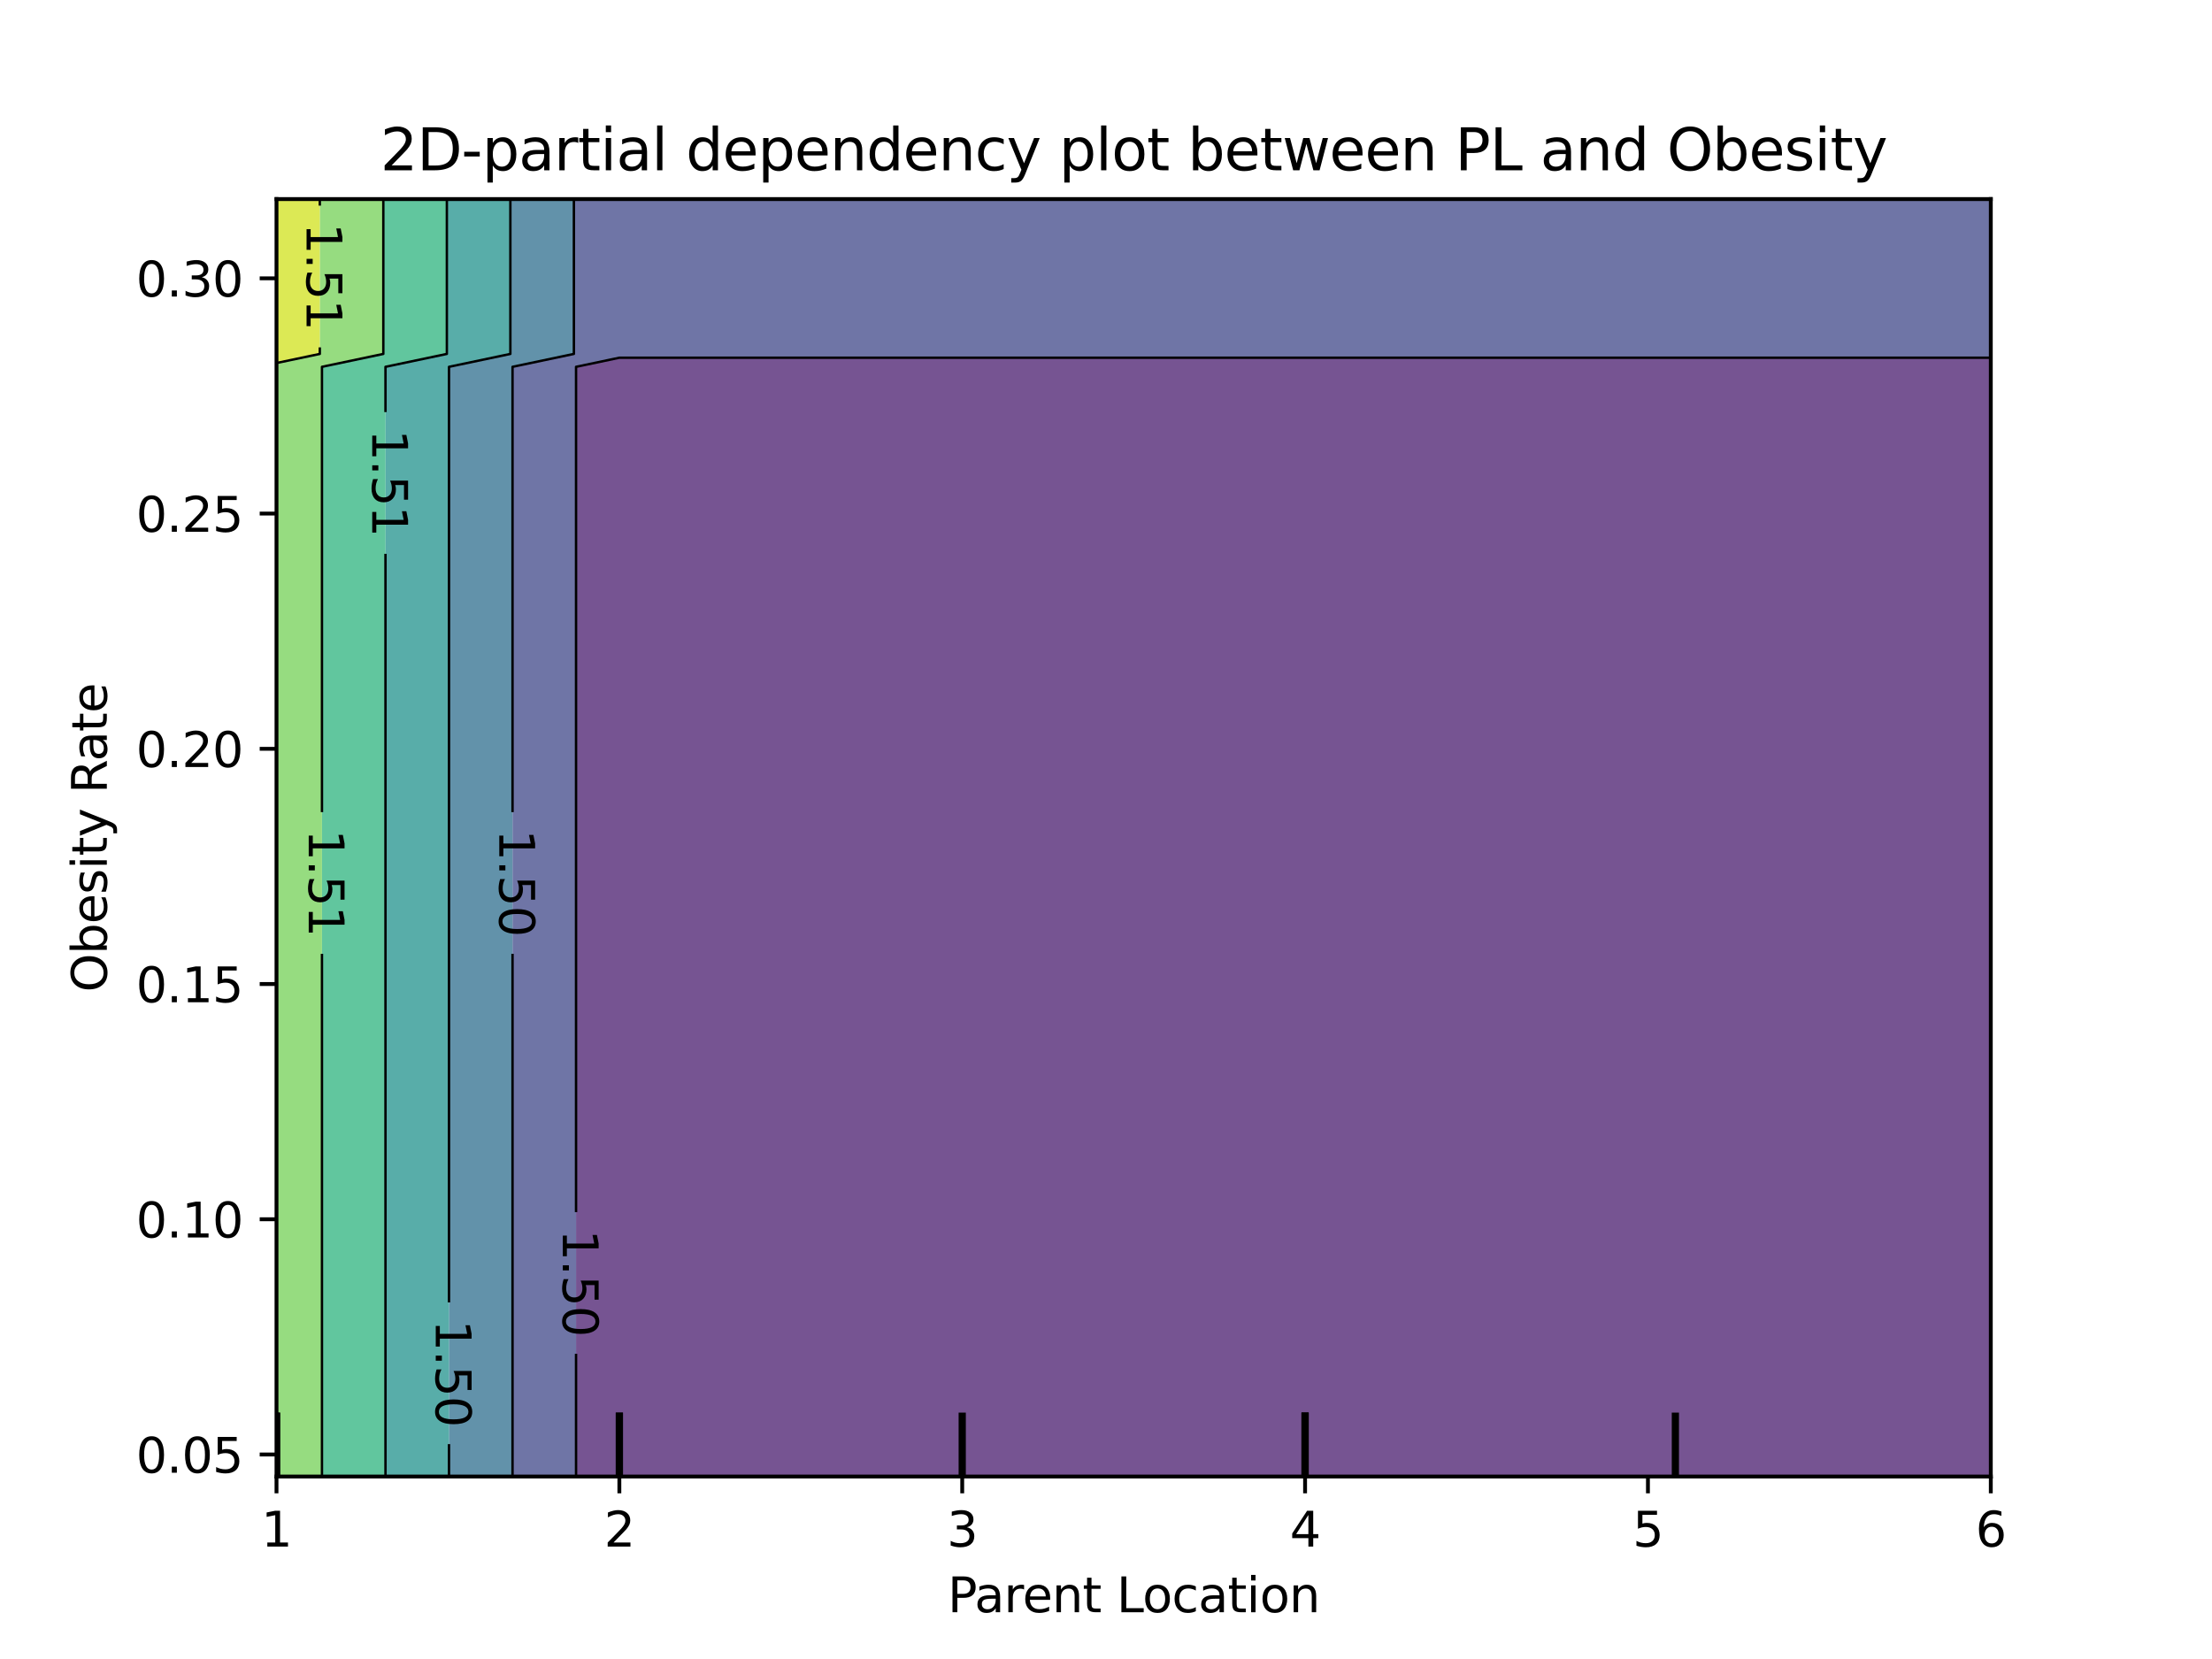 <?xml version="1.0" encoding="utf-8" standalone="no"?>
<!DOCTYPE svg PUBLIC "-//W3C//DTD SVG 1.1//EN"
  "http://www.w3.org/Graphics/SVG/1.1/DTD/svg11.dtd">
<svg xmlns:xlink="http://www.w3.org/1999/xlink" width="460.8pt" height="345.6pt" viewBox="0 0 460.8 345.6" xmlns="http://www.w3.org/2000/svg" version="1.1">
 <defs>
  <style type="text/css">*{stroke-linejoin: round; stroke-linecap: butt}</style>
 </defs>
 <g id="figure_1">
  <g id="patch_1">
   <path d="M 0 345.6 
L 460.8 345.6 
L 460.8 0 
L 0 0 
L 0 345.6 
z
" style="fill: none"/>
  </g>
  <g id="axes_1"/>
  <g id="axes_2">
   <g id="patch_2">
    <path d="M 57.6 307.584 
L 414.72 307.584 
L 414.72 41.472 
L 57.6 41.472 
L 57.6 307.584 
z
" style="fill: none"/>
   </g>
   <g id="PathCollection_1">
    <path d="M 129.024 307.584 
L 200.448 307.584 
L 271.872 307.584 
L 343.296 307.584 
L 414.72 307.584 
L 414.72 304.896 
L 414.72 302.208 
L 414.72 299.52 
L 414.72 296.832 
L 414.72 294.144 
L 414.72 291.456 
L 414.72 288.768 
L 414.72 286.08 
L 414.72 283.392 
L 414.72 280.704 
L 414.72 278.016 
L 414.72 275.328 
L 414.72 272.64 
L 414.72 269.952 
L 414.72 267.264 
L 414.72 264.576 
L 414.72 261.888 
L 414.72 259.2 
L 414.72 256.512 
L 414.72 253.824 
L 414.72 251.136 
L 414.72 248.448 
L 414.72 245.76 
L 414.72 243.072 
L 414.72 240.384 
L 414.72 237.696 
L 414.72 235.008 
L 414.72 232.32 
L 414.72 229.632 
L 414.72 226.944 
L 414.72 224.256 
L 414.72 221.568 
L 414.72 218.88 
L 414.72 216.192 
L 414.72 213.504 
L 414.72 210.816 
L 414.72 208.128 
L 414.72 205.44 
L 414.72 202.752 
L 414.72 200.064 
L 414.72 197.376 
L 414.72 194.688 
L 414.72 192 
L 414.72 189.312 
L 414.72 186.624 
L 414.72 183.936 
L 414.72 181.248 
L 414.72 178.56 
L 414.72 175.872 
L 414.72 173.184 
L 414.72 170.496 
L 414.72 167.808 
L 414.72 165.12 
L 414.72 162.432 
L 414.72 159.744 
L 414.72 157.056 
L 414.72 154.368 
L 414.72 151.68 
L 414.72 148.992 
L 414.72 146.304 
L 414.72 143.616 
L 414.72 140.928 
L 414.72 138.24 
L 414.72 135.552 
L 414.72 132.864 
L 414.72 130.176 
L 414.72 127.488 
L 414.72 124.8 
L 414.72 122.112 
L 414.72 119.424 
L 414.72 116.736 
L 414.72 114.048 
L 414.72 111.36 
L 414.72 108.672 
L 414.72 105.984 
L 414.72 103.296 
L 414.72 100.608 
L 414.72 97.92 
L 414.72 95.232 
L 414.72 92.544 
L 414.72 89.856 
L 414.72 87.168 
L 414.72 84.48 
L 414.72 81.792 
L 414.72 79.104 
L 414.72 76.416 
L 414.72 74.519 
L 343.296 74.519 
L 271.872 74.519 
L 200.448 74.519 
L 129.024 74.519 
L 120.002 76.416 
L 120.002 79.104 
L 120.002 81.792 
L 120.002 84.48 
L 120.002 87.168 
L 120.002 89.856 
L 120.002 92.544 
L 120.002 95.232 
L 120.002 97.92 
L 120.002 100.608 
L 120.002 103.296 
L 120.002 105.984 
L 120.002 108.672 
L 120.002 111.36 
L 120.002 114.048 
L 120.002 116.736 
L 120.002 119.424 
L 120.002 122.112 
L 120.002 124.8 
L 120.002 127.488 
L 120.002 130.176 
L 120.002 132.864 
L 120.002 135.552 
L 120.002 138.24 
L 120.002 140.928 
L 120.002 143.616 
L 120.002 146.304 
L 120.002 148.992 
L 120.002 151.68 
L 120.002 154.368 
L 120.002 157.056 
L 120.002 159.744 
L 120.002 162.432 
L 120.002 165.12 
L 120.002 167.808 
L 120.002 170.496 
L 120.002 173.184 
L 120.002 175.872 
L 120.002 178.56 
L 120.002 181.248 
L 120.002 183.936 
L 120.002 186.624 
L 120.002 189.312 
L 120.002 192 
L 120.002 194.688 
L 120.002 197.376 
L 120.002 200.064 
L 120.002 202.752 
L 120.002 205.44 
L 120.002 208.128 
L 120.002 210.816 
L 120.002 213.504 
L 120.002 216.192 
L 120.002 218.88 
L 120.002 221.568 
L 120.002 224.256 
L 120.002 226.944 
L 120.002 229.632 
L 120.002 232.32 
L 120.002 235.008 
L 120.002 237.696 
L 120.002 240.384 
L 120.002 243.072 
L 120.002 245.76 
L 120.002 248.448 
L 120.002 251.136 
L 120.002 253.824 
L 120.002 256.512 
L 120.002 259.2 
L 120.002 261.888 
L 120.002 264.576 
L 120.002 267.264 
L 120.002 269.952 
L 120.002 272.64 
L 120.002 275.328 
L 120.002 278.016 
L 120.002 280.704 
L 120.002 283.392 
L 120.002 286.08 
L 120.002 288.768 
L 120.002 291.456 
L 120.002 294.144 
L 120.002 296.832 
L 120.002 299.52 
L 120.002 302.208 
L 120.002 304.896 
L 120.002 307.584 
z
" clip-path="url(#p72aaaeb0e1)" style="fill: #481b6d; fill-opacity: 0.75"/>
   </g>
   <g id="PathCollection_2">
    <path d="M 120.002 304.896 
L 120.002 302.208 
L 120.002 299.52 
L 120.002 296.832 
L 120.002 294.144 
L 120.002 291.456 
L 120.002 288.768 
L 120.002 286.08 
L 120.002 283.392 
L 120.002 280.704 
L 120.002 278.016 
L 120.002 275.328 
L 120.002 272.64 
L 120.002 269.952 
L 120.002 267.264 
L 120.002 264.576 
L 120.002 261.888 
L 120.002 259.2 
L 120.002 256.512 
L 120.002 253.824 
L 120.002 251.136 
L 120.002 248.448 
L 120.002 245.76 
L 120.002 243.072 
L 120.002 240.384 
L 120.002 237.696 
L 120.002 235.008 
L 120.002 232.32 
L 120.002 229.632 
L 120.002 226.944 
L 120.002 224.256 
L 120.002 221.568 
L 120.002 218.88 
L 120.002 216.192 
L 120.002 213.504 
L 120.002 210.816 
L 120.002 208.128 
L 120.002 205.44 
L 120.002 202.752 
L 120.002 200.064 
L 120.002 197.376 
L 120.002 194.688 
L 120.002 192 
L 120.002 189.312 
L 120.002 186.624 
L 120.002 183.936 
L 120.002 181.248 
L 120.002 178.56 
L 120.002 175.872 
L 120.002 173.184 
L 120.002 170.496 
L 120.002 167.808 
L 120.002 165.12 
L 120.002 162.432 
L 120.002 159.744 
L 120.002 157.056 
L 120.002 154.368 
L 120.002 151.68 
L 120.002 148.992 
L 120.002 146.304 
L 120.002 143.616 
L 120.002 140.928 
L 120.002 138.24 
L 120.002 135.552 
L 120.002 132.864 
L 120.002 130.176 
L 120.002 127.488 
L 120.002 124.8 
L 120.002 122.112 
L 120.002 119.424 
L 120.002 116.736 
L 120.002 114.048 
L 120.002 111.36 
L 120.002 108.672 
L 120.002 105.984 
L 120.002 103.296 
L 120.002 100.608 
L 120.002 97.92 
L 120.002 95.232 
L 120.002 92.544 
L 120.002 89.856 
L 120.002 87.168 
L 120.002 84.48 
L 120.002 81.792 
L 120.002 79.104 
L 120.002 76.416 
L 129.024 74.519 
L 200.448 74.519 
L 271.872 74.519 
L 343.296 74.519 
L 414.72 74.519 
L 414.72 73.728 
L 414.72 71.04 
L 414.72 68.352 
L 414.72 65.664 
L 414.72 62.976 
L 414.72 60.288 
L 414.72 57.6 
L 414.72 54.912 
L 414.72 52.224 
L 414.72 49.536 
L 414.72 46.848 
L 414.72 44.16 
L 414.72 41.472 
L 343.296 41.472 
L 271.872 41.472 
L 200.448 41.472 
L 129.024 41.472 
L 119.551 41.472 
L 119.551 44.16 
L 119.551 46.848 
L 119.551 49.536 
L 119.551 52.224 
L 119.551 54.912 
L 119.551 57.6 
L 119.551 60.288 
L 119.551 62.976 
L 119.551 65.664 
L 119.551 68.352 
L 119.551 71.04 
L 119.551 73.728 
L 106.769 76.416 
L 106.769 79.104 
L 106.769 81.792 
L 106.769 84.48 
L 106.769 87.168 
L 106.769 89.856 
L 106.769 92.544 
L 106.769 95.232 
L 106.769 97.92 
L 106.769 100.608 
L 106.769 103.296 
L 106.769 105.984 
L 106.769 108.672 
L 106.769 111.36 
L 106.769 114.048 
L 106.769 116.736 
L 106.769 119.424 
L 106.769 122.112 
L 106.769 124.8 
L 106.769 127.488 
L 106.769 130.176 
L 106.769 132.864 
L 106.769 135.552 
L 106.769 138.24 
L 106.769 140.928 
L 106.769 143.616 
L 106.769 146.304 
L 106.769 148.992 
L 106.769 151.68 
L 106.769 154.368 
L 106.769 157.056 
L 106.769 159.744 
L 106.769 162.432 
L 106.769 165.12 
L 106.769 167.808 
L 106.769 170.496 
L 106.769 173.184 
L 106.769 175.872 
L 106.769 178.56 
L 106.769 181.248 
L 106.769 183.936 
L 106.769 186.624 
L 106.769 189.312 
L 106.769 192 
L 106.769 194.688 
L 106.769 197.376 
L 106.769 200.064 
L 106.769 202.752 
L 106.769 205.44 
L 106.769 208.128 
L 106.769 210.816 
L 106.769 213.504 
L 106.769 216.192 
L 106.769 218.88 
L 106.769 221.568 
L 106.769 224.256 
L 106.769 226.944 
L 106.769 229.632 
L 106.769 232.32 
L 106.769 235.008 
L 106.769 237.696 
L 106.769 240.384 
L 106.769 243.072 
L 106.769 245.76 
L 106.769 248.448 
L 106.769 251.136 
L 106.769 253.824 
L 106.769 256.512 
L 106.769 259.2 
L 106.769 261.888 
L 106.769 264.576 
L 106.769 267.264 
L 106.769 269.952 
L 106.769 272.64 
L 106.769 275.328 
L 106.769 278.016 
L 106.769 280.704 
L 106.769 283.392 
L 106.769 286.08 
L 106.769 288.768 
L 106.769 291.456 
L 106.769 294.144 
L 106.769 296.832 
L 106.769 299.52 
L 106.769 302.208 
L 106.769 304.896 
L 106.769 307.584 
L 120.002 307.584 
z
" clip-path="url(#p72aaaeb0e1)" style="fill: #3f4788; fill-opacity: 0.75"/>
   </g>
   <g id="PathCollection_3">
    <path d="M 106.769 304.896 
L 106.769 302.208 
L 106.769 299.52 
L 106.769 296.832 
L 106.769 294.144 
L 106.769 291.456 
L 106.769 288.768 
L 106.769 286.08 
L 106.769 283.392 
L 106.769 280.704 
L 106.769 278.016 
L 106.769 275.328 
L 106.769 272.64 
L 106.769 269.952 
L 106.769 267.264 
L 106.769 264.576 
L 106.769 261.888 
L 106.769 259.2 
L 106.769 256.512 
L 106.769 253.824 
L 106.769 251.136 
L 106.769 248.448 
L 106.769 245.76 
L 106.769 243.072 
L 106.769 240.384 
L 106.769 237.696 
L 106.769 235.008 
L 106.769 232.32 
L 106.769 229.632 
L 106.769 226.944 
L 106.769 224.256 
L 106.769 221.568 
L 106.769 218.88 
L 106.769 216.192 
L 106.769 213.504 
L 106.769 210.816 
L 106.769 208.128 
L 106.769 205.44 
L 106.769 202.752 
L 106.769 200.064 
L 106.769 197.376 
L 106.769 194.688 
L 106.769 192 
L 106.769 189.312 
L 106.769 186.624 
L 106.769 183.936 
L 106.769 181.248 
L 106.769 178.56 
L 106.769 175.872 
L 106.769 173.184 
L 106.769 170.496 
L 106.769 167.808 
L 106.769 165.12 
L 106.769 162.432 
L 106.769 159.744 
L 106.769 157.056 
L 106.769 154.368 
L 106.769 151.68 
L 106.769 148.992 
L 106.769 146.304 
L 106.769 143.616 
L 106.769 140.928 
L 106.769 138.24 
L 106.769 135.552 
L 106.769 132.864 
L 106.769 130.176 
L 106.769 127.488 
L 106.769 124.8 
L 106.769 122.112 
L 106.769 119.424 
L 106.769 116.736 
L 106.769 114.048 
L 106.769 111.36 
L 106.769 108.672 
L 106.769 105.984 
L 106.769 103.296 
L 106.769 100.608 
L 106.769 97.92 
L 106.769 95.232 
L 106.769 92.544 
L 106.769 89.856 
L 106.769 87.168 
L 106.769 84.48 
L 106.769 81.792 
L 106.769 79.104 
L 106.769 76.416 
L 119.551 73.728 
L 119.551 71.04 
L 119.551 68.352 
L 119.551 65.664 
L 119.551 62.976 
L 119.551 60.288 
L 119.551 57.6 
L 119.551 54.912 
L 119.551 52.224 
L 119.551 49.536 
L 119.551 46.848 
L 119.551 44.16 
L 119.551 41.472 
L 106.319 41.472 
L 106.319 44.16 
L 106.319 46.848 
L 106.319 49.536 
L 106.319 52.224 
L 106.319 54.912 
L 106.319 57.6 
L 106.319 60.288 
L 106.319 62.976 
L 106.319 65.664 
L 106.319 68.352 
L 106.319 71.04 
L 106.319 73.728 
L 93.536 76.416 
L 93.536 79.104 
L 93.536 81.792 
L 93.536 84.48 
L 93.536 87.168 
L 93.536 89.856 
L 93.536 92.544 
L 93.536 95.232 
L 93.536 97.92 
L 93.536 100.608 
L 93.536 103.296 
L 93.536 105.984 
L 93.536 108.672 
L 93.536 111.36 
L 93.536 114.048 
L 93.536 116.736 
L 93.536 119.424 
L 93.536 122.112 
L 93.536 124.8 
L 93.536 127.488 
L 93.536 130.176 
L 93.536 132.864 
L 93.536 135.552 
L 93.536 138.24 
L 93.536 140.928 
L 93.536 143.616 
L 93.536 146.304 
L 93.536 148.992 
L 93.536 151.68 
L 93.536 154.368 
L 93.536 157.056 
L 93.536 159.744 
L 93.536 162.432 
L 93.536 165.12 
L 93.536 167.808 
L 93.536 170.496 
L 93.536 173.184 
L 93.536 175.872 
L 93.536 178.56 
L 93.536 181.248 
L 93.536 183.936 
L 93.536 186.624 
L 93.536 189.312 
L 93.536 192 
L 93.536 194.688 
L 93.536 197.376 
L 93.536 200.064 
L 93.536 202.752 
L 93.536 205.44 
L 93.536 208.128 
L 93.536 210.816 
L 93.536 213.504 
L 93.536 216.192 
L 93.536 218.88 
L 93.536 221.568 
L 93.536 224.256 
L 93.536 226.944 
L 93.536 229.632 
L 93.536 232.32 
L 93.536 235.008 
L 93.536 237.696 
L 93.536 240.384 
L 93.536 243.072 
L 93.536 245.76 
L 93.536 248.448 
L 93.536 251.136 
L 93.536 253.824 
L 93.536 256.512 
L 93.536 259.2 
L 93.536 261.888 
L 93.536 264.576 
L 93.536 267.264 
L 93.536 269.952 
L 93.536 272.64 
L 93.536 275.328 
L 93.536 278.016 
L 93.536 280.704 
L 93.536 283.392 
L 93.536 286.08 
L 93.536 288.768 
L 93.536 291.456 
L 93.536 294.144 
L 93.536 296.832 
L 93.536 299.52 
L 93.536 302.208 
L 93.536 304.896 
L 93.536 307.584 
L 106.769 307.584 
z
" clip-path="url(#p72aaaeb0e1)" style="fill: #2e6e8e; fill-opacity: 0.75"/>
   </g>
   <g id="PathCollection_4">
    <path d="M 93.536 304.896 
L 93.536 302.208 
L 93.536 299.52 
L 93.536 296.832 
L 93.536 294.144 
L 93.536 291.456 
L 93.536 288.768 
L 93.536 286.08 
L 93.536 283.392 
L 93.536 280.704 
L 93.536 278.016 
L 93.536 275.328 
L 93.536 272.64 
L 93.536 269.952 
L 93.536 267.264 
L 93.536 264.576 
L 93.536 261.888 
L 93.536 259.2 
L 93.536 256.512 
L 93.536 253.824 
L 93.536 251.136 
L 93.536 248.448 
L 93.536 245.76 
L 93.536 243.072 
L 93.536 240.384 
L 93.536 237.696 
L 93.536 235.008 
L 93.536 232.32 
L 93.536 229.632 
L 93.536 226.944 
L 93.536 224.256 
L 93.536 221.568 
L 93.536 218.88 
L 93.536 216.192 
L 93.536 213.504 
L 93.536 210.816 
L 93.536 208.128 
L 93.536 205.44 
L 93.536 202.752 
L 93.536 200.064 
L 93.536 197.376 
L 93.536 194.688 
L 93.536 192 
L 93.536 189.312 
L 93.536 186.624 
L 93.536 183.936 
L 93.536 181.248 
L 93.536 178.56 
L 93.536 175.872 
L 93.536 173.184 
L 93.536 170.496 
L 93.536 167.808 
L 93.536 165.12 
L 93.536 162.432 
L 93.536 159.744 
L 93.536 157.056 
L 93.536 154.368 
L 93.536 151.68 
L 93.536 148.992 
L 93.536 146.304 
L 93.536 143.616 
L 93.536 140.928 
L 93.536 138.24 
L 93.536 135.552 
L 93.536 132.864 
L 93.536 130.176 
L 93.536 127.488 
L 93.536 124.8 
L 93.536 122.112 
L 93.536 119.424 
L 93.536 116.736 
L 93.536 114.048 
L 93.536 111.36 
L 93.536 108.672 
L 93.536 105.984 
L 93.536 103.296 
L 93.536 100.608 
L 93.536 97.92 
L 93.536 95.232 
L 93.536 92.544 
L 93.536 89.856 
L 93.536 87.168 
L 93.536 84.48 
L 93.536 81.792 
L 93.536 79.104 
L 93.536 76.416 
L 106.319 73.728 
L 106.319 71.04 
L 106.319 68.352 
L 106.319 65.664 
L 106.319 62.976 
L 106.319 60.288 
L 106.319 57.6 
L 106.319 54.912 
L 106.319 52.224 
L 106.319 49.536 
L 106.319 46.848 
L 106.319 44.16 
L 106.319 41.472 
L 93.087 41.472 
L 93.087 44.16 
L 93.087 46.848 
L 93.087 49.536 
L 93.087 52.224 
L 93.087 54.912 
L 93.087 57.6 
L 93.087 60.288 
L 93.087 62.976 
L 93.087 65.664 
L 93.087 68.352 
L 93.087 71.04 
L 93.087 73.728 
L 80.304 76.416 
L 80.304 79.104 
L 80.304 81.792 
L 80.304 84.48 
L 80.304 87.168 
L 80.304 89.856 
L 80.304 92.544 
L 80.304 95.232 
L 80.304 97.92 
L 80.304 100.608 
L 80.304 103.296 
L 80.304 105.984 
L 80.304 108.672 
L 80.304 111.36 
L 80.304 114.048 
L 80.304 116.736 
L 80.304 119.424 
L 80.304 122.112 
L 80.304 124.8 
L 80.304 127.488 
L 80.304 130.176 
L 80.304 132.864 
L 80.304 135.552 
L 80.304 138.24 
L 80.304 140.928 
L 80.304 143.616 
L 80.304 146.304 
L 80.304 148.992 
L 80.304 151.68 
L 80.304 154.368 
L 80.304 157.056 
L 80.304 159.744 
L 80.304 162.432 
L 80.304 165.12 
L 80.304 167.808 
L 80.304 170.496 
L 80.304 173.184 
L 80.304 175.872 
L 80.304 178.56 
L 80.304 181.248 
L 80.304 183.936 
L 80.304 186.624 
L 80.304 189.312 
L 80.304 192 
L 80.304 194.688 
L 80.304 197.376 
L 80.304 200.064 
L 80.304 202.752 
L 80.304 205.44 
L 80.304 208.128 
L 80.304 210.816 
L 80.304 213.504 
L 80.304 216.192 
L 80.304 218.88 
L 80.304 221.568 
L 80.304 224.256 
L 80.304 226.944 
L 80.304 229.632 
L 80.304 232.32 
L 80.304 235.008 
L 80.304 237.696 
L 80.304 240.384 
L 80.304 243.072 
L 80.304 245.76 
L 80.304 248.448 
L 80.304 251.136 
L 80.304 253.824 
L 80.304 256.512 
L 80.304 259.2 
L 80.304 261.888 
L 80.304 264.576 
L 80.304 267.264 
L 80.304 269.952 
L 80.304 272.64 
L 80.304 275.328 
L 80.304 278.016 
L 80.304 280.704 
L 80.304 283.392 
L 80.304 286.08 
L 80.304 288.768 
L 80.304 291.456 
L 80.304 294.144 
L 80.304 296.832 
L 80.304 299.52 
L 80.304 302.208 
L 80.304 304.896 
L 80.304 307.584 
L 93.536 307.584 
z
" clip-path="url(#p72aaaeb0e1)" style="fill: #21918c; fill-opacity: 0.75"/>
   </g>
   <g id="PathCollection_5">
    <path d="M 80.304 304.896 
L 80.304 302.208 
L 80.304 299.52 
L 80.304 296.832 
L 80.304 294.144 
L 80.304 291.456 
L 80.304 288.768 
L 80.304 286.08 
L 80.304 283.392 
L 80.304 280.704 
L 80.304 278.016 
L 80.304 275.328 
L 80.304 272.64 
L 80.304 269.952 
L 80.304 267.264 
L 80.304 264.576 
L 80.304 261.888 
L 80.304 259.2 
L 80.304 256.512 
L 80.304 253.824 
L 80.304 251.136 
L 80.304 248.448 
L 80.304 245.76 
L 80.304 243.072 
L 80.304 240.384 
L 80.304 237.696 
L 80.304 235.008 
L 80.304 232.32 
L 80.304 229.632 
L 80.304 226.944 
L 80.304 224.256 
L 80.304 221.568 
L 80.304 218.88 
L 80.304 216.192 
L 80.304 213.504 
L 80.304 210.816 
L 80.304 208.128 
L 80.304 205.44 
L 80.304 202.752 
L 80.304 200.064 
L 80.304 197.376 
L 80.304 194.688 
L 80.304 192 
L 80.304 189.312 
L 80.304 186.624 
L 80.304 183.936 
L 80.304 181.248 
L 80.304 178.56 
L 80.304 175.872 
L 80.304 173.184 
L 80.304 170.496 
L 80.304 167.808 
L 80.304 165.12 
L 80.304 162.432 
L 80.304 159.744 
L 80.304 157.056 
L 80.304 154.368 
L 80.304 151.68 
L 80.304 148.992 
L 80.304 146.304 
L 80.304 143.616 
L 80.304 140.928 
L 80.304 138.24 
L 80.304 135.552 
L 80.304 132.864 
L 80.304 130.176 
L 80.304 127.488 
L 80.304 124.8 
L 80.304 122.112 
L 80.304 119.424 
L 80.304 116.736 
L 80.304 114.048 
L 80.304 111.36 
L 80.304 108.672 
L 80.304 105.984 
L 80.304 103.296 
L 80.304 100.608 
L 80.304 97.92 
L 80.304 95.232 
L 80.304 92.544 
L 80.304 89.856 
L 80.304 87.168 
L 80.304 84.48 
L 80.304 81.792 
L 80.304 79.104 
L 80.304 76.416 
L 93.087 73.728 
L 93.087 71.04 
L 93.087 68.352 
L 93.087 65.664 
L 93.087 62.976 
L 93.087 60.288 
L 93.087 57.6 
L 93.087 54.912 
L 93.087 52.224 
L 93.087 49.536 
L 93.087 46.848 
L 93.087 44.16 
L 93.087 41.472 
L 79.854 41.472 
L 79.854 44.16 
L 79.854 46.848 
L 79.854 49.536 
L 79.854 52.224 
L 79.854 54.912 
L 79.854 57.6 
L 79.854 60.288 
L 79.854 62.976 
L 79.854 65.664 
L 79.854 68.352 
L 79.854 71.04 
L 79.854 73.728 
L 67.071 76.416 
L 67.071 79.104 
L 67.071 81.792 
L 67.071 84.48 
L 67.071 87.168 
L 67.071 89.856 
L 67.071 92.544 
L 67.071 95.232 
L 67.071 97.92 
L 67.071 100.608 
L 67.071 103.296 
L 67.071 105.984 
L 67.071 108.672 
L 67.071 111.36 
L 67.071 114.048 
L 67.071 116.736 
L 67.071 119.424 
L 67.071 122.112 
L 67.071 124.8 
L 67.071 127.488 
L 67.071 130.176 
L 67.071 132.864 
L 67.071 135.552 
L 67.071 138.24 
L 67.071 140.928 
L 67.071 143.616 
L 67.071 146.304 
L 67.071 148.992 
L 67.071 151.68 
L 67.071 154.368 
L 67.071 157.056 
L 67.071 159.744 
L 67.071 162.432 
L 67.071 165.12 
L 67.071 167.808 
L 67.071 170.496 
L 67.071 173.184 
L 67.071 175.872 
L 67.071 178.56 
L 67.071 181.248 
L 67.071 183.936 
L 67.071 186.624 
L 67.071 189.312 
L 67.071 192 
L 67.071 194.688 
L 67.071 197.376 
L 67.071 200.064 
L 67.071 202.752 
L 67.071 205.44 
L 67.071 208.128 
L 67.071 210.816 
L 67.071 213.504 
L 67.071 216.192 
L 67.071 218.88 
L 67.071 221.568 
L 67.071 224.256 
L 67.071 226.944 
L 67.071 229.632 
L 67.071 232.32 
L 67.071 235.008 
L 67.071 237.696 
L 67.071 240.384 
L 67.071 243.072 
L 67.071 245.76 
L 67.071 248.448 
L 67.071 251.136 
L 67.071 253.824 
L 67.071 256.512 
L 67.071 259.2 
L 67.071 261.888 
L 67.071 264.576 
L 67.071 267.264 
L 67.071 269.952 
L 67.071 272.64 
L 67.071 275.328 
L 67.071 278.016 
L 67.071 280.704 
L 67.071 283.392 
L 67.071 286.08 
L 67.071 288.768 
L 67.071 291.456 
L 67.071 294.144 
L 67.071 296.832 
L 67.071 299.52 
L 67.071 302.208 
L 67.071 304.896 
L 67.071 307.584 
L 80.304 307.584 
z
" clip-path="url(#p72aaaeb0e1)" style="fill: #2db27d; fill-opacity: 0.75"/>
   </g>
   <g id="PathCollection_6">
    <path d="M 67.071 304.896 
L 67.071 302.208 
L 67.071 299.52 
L 67.071 296.832 
L 67.071 294.144 
L 67.071 291.456 
L 67.071 288.768 
L 67.071 286.08 
L 67.071 283.392 
L 67.071 280.704 
L 67.071 278.016 
L 67.071 275.328 
L 67.071 272.64 
L 67.071 269.952 
L 67.071 267.264 
L 67.071 264.576 
L 67.071 261.888 
L 67.071 259.2 
L 67.071 256.512 
L 67.071 253.824 
L 67.071 251.136 
L 67.071 248.448 
L 67.071 245.76 
L 67.071 243.072 
L 67.071 240.384 
L 67.071 237.696 
L 67.071 235.008 
L 67.071 232.32 
L 67.071 229.632 
L 67.071 226.944 
L 67.071 224.256 
L 67.071 221.568 
L 67.071 218.88 
L 67.071 216.192 
L 67.071 213.504 
L 67.071 210.816 
L 67.071 208.128 
L 67.071 205.44 
L 67.071 202.752 
L 67.071 200.064 
L 67.071 197.376 
L 67.071 194.688 
L 67.071 192 
L 67.071 189.312 
L 67.071 186.624 
L 67.071 183.936 
L 67.071 181.248 
L 67.071 178.56 
L 67.071 175.872 
L 67.071 173.184 
L 67.071 170.496 
L 67.071 167.808 
L 67.071 165.12 
L 67.071 162.432 
L 67.071 159.744 
L 67.071 157.056 
L 67.071 154.368 
L 67.071 151.68 
L 67.071 148.992 
L 67.071 146.304 
L 67.071 143.616 
L 67.071 140.928 
L 67.071 138.24 
L 67.071 135.552 
L 67.071 132.864 
L 67.071 130.176 
L 67.071 127.488 
L 67.071 124.8 
L 67.071 122.112 
L 67.071 119.424 
L 67.071 116.736 
L 67.071 114.048 
L 67.071 111.36 
L 67.071 108.672 
L 67.071 105.984 
L 67.071 103.296 
L 67.071 100.608 
L 67.071 97.92 
L 67.071 95.232 
L 67.071 92.544 
L 67.071 89.856 
L 67.071 87.168 
L 67.071 84.48 
L 67.071 81.792 
L 67.071 79.104 
L 67.071 76.416 
L 79.854 73.728 
L 79.854 71.04 
L 79.854 68.352 
L 79.854 65.664 
L 79.854 62.976 
L 79.854 60.288 
L 79.854 57.6 
L 79.854 54.912 
L 79.854 52.224 
L 79.854 49.536 
L 79.854 46.848 
L 79.854 44.16 
L 79.854 41.472 
L 66.622 41.472 
L 66.622 44.16 
L 66.622 46.848 
L 66.622 49.536 
L 66.622 52.224 
L 66.622 54.912 
L 66.622 57.6 
L 66.622 60.288 
L 66.622 62.976 
L 66.622 65.664 
L 66.622 68.352 
L 66.622 71.04 
L 66.622 73.728 
L 57.6 75.625 
L 57.6 76.416 
L 57.6 79.104 
L 57.6 81.792 
L 57.6 84.48 
L 57.6 87.168 
L 57.6 89.856 
L 57.6 92.544 
L 57.6 95.232 
L 57.6 97.92 
L 57.6 100.608 
L 57.6 103.296 
L 57.6 105.984 
L 57.6 108.672 
L 57.6 111.36 
L 57.6 114.048 
L 57.6 116.736 
L 57.6 119.424 
L 57.6 122.112 
L 57.6 124.8 
L 57.6 127.488 
L 57.6 130.176 
L 57.6 132.864 
L 57.6 135.552 
L 57.6 138.24 
L 57.6 140.928 
L 57.6 143.616 
L 57.6 146.304 
L 57.6 148.992 
L 57.6 151.68 
L 57.6 154.368 
L 57.6 157.056 
L 57.6 159.744 
L 57.6 162.432 
L 57.6 165.12 
L 57.6 167.808 
L 57.6 170.496 
L 57.6 173.184 
L 57.6 175.872 
L 57.6 178.56 
L 57.6 181.248 
L 57.6 183.936 
L 57.6 186.624 
L 57.6 189.312 
L 57.6 192 
L 57.6 194.688 
L 57.6 197.376 
L 57.6 200.064 
L 57.6 202.752 
L 57.6 205.44 
L 57.6 208.128 
L 57.6 210.816 
L 57.6 213.504 
L 57.6 216.192 
L 57.6 218.88 
L 57.6 221.568 
L 57.6 224.256 
L 57.6 226.944 
L 57.6 229.632 
L 57.6 232.32 
L 57.6 235.008 
L 57.6 237.696 
L 57.6 240.384 
L 57.6 243.072 
L 57.6 245.76 
L 57.6 248.448 
L 57.6 251.136 
L 57.6 253.824 
L 57.6 256.512 
L 57.6 259.2 
L 57.6 261.888 
L 57.6 264.576 
L 57.6 267.264 
L 57.6 269.952 
L 57.6 272.64 
L 57.6 275.328 
L 57.6 278.016 
L 57.6 280.704 
L 57.6 283.392 
L 57.6 286.08 
L 57.6 288.768 
L 57.6 291.456 
L 57.6 294.144 
L 57.6 296.832 
L 57.6 299.52 
L 57.6 302.208 
L 57.6 304.896 
L 57.6 307.584 
L 67.071 307.584 
z
" clip-path="url(#p72aaaeb0e1)" style="fill: #73d056; fill-opacity: 0.75"/>
   </g>
   <g id="PathCollection_7">
    <path d="M 66.622 73.728 
L 66.622 71.04 
L 66.622 68.352 
L 66.622 65.664 
L 66.622 62.976 
L 66.622 60.288 
L 66.622 57.6 
L 66.622 54.912 
L 66.622 52.224 
L 66.622 49.536 
L 66.622 46.848 
L 66.622 44.16 
L 66.622 41.472 
L 57.6 41.472 
L 57.6 44.16 
L 57.6 46.848 
L 57.6 49.536 
L 57.6 52.224 
L 57.6 54.912 
L 57.6 57.6 
L 57.6 60.288 
L 57.6 62.976 
L 57.6 65.664 
L 57.6 68.352 
L 57.6 71.04 
L 57.6 73.728 
L 57.6 75.625 
z
" clip-path="url(#p72aaaeb0e1)" style="fill: #d0e11c; fill-opacity: 0.75"/>
   </g>
   <g id="matplotlib.axis_1">
    <g id="xtick_1">
     <g id="line2d_1">
      <defs>
       <path id="m1ca75f058e" d="M 0 0 
L 0 3.5 
" style="stroke: #000000; stroke-width: 0.8"/>
      </defs>
      <g>
       <use xlink:href="#m1ca75f058e" x="57.6" y="307.584" style="stroke: #000000; stroke-width: 0.8"/>
      </g>
     </g>
     <g id="text_1">
      <!-- 1 -->
      <g transform="translate(54.419 322.182) scale(0.1 -0.1)">
       <defs>
        <path id="DejaVuSans-31" d="M 794 531 
L 1825 531 
L 1825 4091 
L 703 3866 
L 703 4441 
L 1819 4666 
L 2450 4666 
L 2450 531 
L 3481 531 
L 3481 0 
L 794 0 
L 794 531 
z
" transform="scale(0.016)"/>
       </defs>
       <use xlink:href="#DejaVuSans-31"/>
      </g>
     </g>
    </g>
    <g id="xtick_2">
     <g id="line2d_2">
      <g>
       <use xlink:href="#m1ca75f058e" x="129.024" y="307.584" style="stroke: #000000; stroke-width: 0.8"/>
      </g>
     </g>
     <g id="text_2">
      <!-- 2 -->
      <g transform="translate(125.843 322.182) scale(0.1 -0.1)">
       <defs>
        <path id="DejaVuSans-32" d="M 1228 531 
L 3431 531 
L 3431 0 
L 469 0 
L 469 531 
Q 828 903 1448 1529 
Q 2069 2156 2228 2338 
Q 2531 2678 2651 2914 
Q 2772 3150 2772 3378 
Q 2772 3750 2511 3984 
Q 2250 4219 1831 4219 
Q 1534 4219 1204 4116 
Q 875 4013 500 3803 
L 500 4441 
Q 881 4594 1212 4672 
Q 1544 4750 1819 4750 
Q 2544 4750 2975 4387 
Q 3406 4025 3406 3419 
Q 3406 3131 3298 2873 
Q 3191 2616 2906 2266 
Q 2828 2175 2409 1742 
Q 1991 1309 1228 531 
z
" transform="scale(0.016)"/>
       </defs>
       <use xlink:href="#DejaVuSans-32"/>
      </g>
     </g>
    </g>
    <g id="xtick_3">
     <g id="line2d_3">
      <g>
       <use xlink:href="#m1ca75f058e" x="200.448" y="307.584" style="stroke: #000000; stroke-width: 0.8"/>
      </g>
     </g>
     <g id="text_3">
      <!-- 3 -->
      <g transform="translate(197.267 322.182) scale(0.1 -0.1)">
       <defs>
        <path id="DejaVuSans-33" d="M 2597 2516 
Q 3050 2419 3304 2112 
Q 3559 1806 3559 1356 
Q 3559 666 3084 287 
Q 2609 -91 1734 -91 
Q 1441 -91 1130 -33 
Q 819 25 488 141 
L 488 750 
Q 750 597 1062 519 
Q 1375 441 1716 441 
Q 2309 441 2620 675 
Q 2931 909 2931 1356 
Q 2931 1769 2642 2001 
Q 2353 2234 1838 2234 
L 1294 2234 
L 1294 2753 
L 1863 2753 
Q 2328 2753 2575 2939 
Q 2822 3125 2822 3475 
Q 2822 3834 2567 4026 
Q 2313 4219 1838 4219 
Q 1578 4219 1281 4162 
Q 984 4106 628 3988 
L 628 4550 
Q 988 4650 1302 4700 
Q 1616 4750 1894 4750 
Q 2613 4750 3031 4423 
Q 3450 4097 3450 3541 
Q 3450 3153 3228 2886 
Q 3006 2619 2597 2516 
z
" transform="scale(0.016)"/>
       </defs>
       <use xlink:href="#DejaVuSans-33"/>
      </g>
     </g>
    </g>
    <g id="xtick_4">
     <g id="line2d_4">
      <g>
       <use xlink:href="#m1ca75f058e" x="271.872" y="307.584" style="stroke: #000000; stroke-width: 0.8"/>
      </g>
     </g>
     <g id="text_4">
      <!-- 4 -->
      <g transform="translate(268.691 322.182) scale(0.1 -0.1)">
       <defs>
        <path id="DejaVuSans-34" d="M 2419 4116 
L 825 1625 
L 2419 1625 
L 2419 4116 
z
M 2253 4666 
L 3047 4666 
L 3047 1625 
L 3713 1625 
L 3713 1100 
L 3047 1100 
L 3047 0 
L 2419 0 
L 2419 1100 
L 313 1100 
L 313 1709 
L 2253 4666 
z
" transform="scale(0.016)"/>
       </defs>
       <use xlink:href="#DejaVuSans-34"/>
      </g>
     </g>
    </g>
    <g id="xtick_5">
     <g id="line2d_5">
      <g>
       <use xlink:href="#m1ca75f058e" x="343.296" y="307.584" style="stroke: #000000; stroke-width: 0.8"/>
      </g>
     </g>
     <g id="text_5">
      <!-- 5 -->
      <g transform="translate(340.115 322.182) scale(0.1 -0.1)">
       <defs>
        <path id="DejaVuSans-35" d="M 691 4666 
L 3169 4666 
L 3169 4134 
L 1269 4134 
L 1269 2991 
Q 1406 3038 1543 3061 
Q 1681 3084 1819 3084 
Q 2600 3084 3056 2656 
Q 3513 2228 3513 1497 
Q 3513 744 3044 326 
Q 2575 -91 1722 -91 
Q 1428 -91 1123 -41 
Q 819 9 494 109 
L 494 744 
Q 775 591 1075 516 
Q 1375 441 1709 441 
Q 2250 441 2565 725 
Q 2881 1009 2881 1497 
Q 2881 1984 2565 2268 
Q 2250 2553 1709 2553 
Q 1456 2553 1204 2497 
Q 953 2441 691 2322 
L 691 4666 
z
" transform="scale(0.016)"/>
       </defs>
       <use xlink:href="#DejaVuSans-35"/>
      </g>
     </g>
    </g>
    <g id="xtick_6">
     <g id="line2d_6">
      <g>
       <use xlink:href="#m1ca75f058e" x="414.72" y="307.584" style="stroke: #000000; stroke-width: 0.8"/>
      </g>
     </g>
     <g id="text_6">
      <!-- 6 -->
      <g transform="translate(411.539 322.182) scale(0.1 -0.1)">
       <defs>
        <path id="DejaVuSans-36" d="M 2113 2584 
Q 1688 2584 1439 2293 
Q 1191 2003 1191 1497 
Q 1191 994 1439 701 
Q 1688 409 2113 409 
Q 2538 409 2786 701 
Q 3034 994 3034 1497 
Q 3034 2003 2786 2293 
Q 2538 2584 2113 2584 
z
M 3366 4563 
L 3366 3988 
Q 3128 4100 2886 4159 
Q 2644 4219 2406 4219 
Q 1781 4219 1451 3797 
Q 1122 3375 1075 2522 
Q 1259 2794 1537 2939 
Q 1816 3084 2150 3084 
Q 2853 3084 3261 2657 
Q 3669 2231 3669 1497 
Q 3669 778 3244 343 
Q 2819 -91 2113 -91 
Q 1303 -91 875 529 
Q 447 1150 447 2328 
Q 447 3434 972 4092 
Q 1497 4750 2381 4750 
Q 2619 4750 2861 4703 
Q 3103 4656 3366 4563 
z
" transform="scale(0.016)"/>
       </defs>
       <use xlink:href="#DejaVuSans-36"/>
      </g>
     </g>
    </g>
    <g id="text_7">
     <!-- Parent Location -->
     <g transform="translate(197.42 335.861) scale(0.1 -0.1)">
      <defs>
       <path id="DejaVuSans-50" d="M 1259 4147 
L 1259 2394 
L 2053 2394 
Q 2494 2394 2734 2622 
Q 2975 2850 2975 3272 
Q 2975 3691 2734 3919 
Q 2494 4147 2053 4147 
L 1259 4147 
z
M 628 4666 
L 2053 4666 
Q 2838 4666 3239 4311 
Q 3641 3956 3641 3272 
Q 3641 2581 3239 2228 
Q 2838 1875 2053 1875 
L 1259 1875 
L 1259 0 
L 628 0 
L 628 4666 
z
" transform="scale(0.016)"/>
       <path id="DejaVuSans-61" d="M 2194 1759 
Q 1497 1759 1228 1600 
Q 959 1441 959 1056 
Q 959 750 1161 570 
Q 1363 391 1709 391 
Q 2188 391 2477 730 
Q 2766 1069 2766 1631 
L 2766 1759 
L 2194 1759 
z
M 3341 1997 
L 3341 0 
L 2766 0 
L 2766 531 
Q 2569 213 2275 61 
Q 1981 -91 1556 -91 
Q 1019 -91 701 211 
Q 384 513 384 1019 
Q 384 1609 779 1909 
Q 1175 2209 1959 2209 
L 2766 2209 
L 2766 2266 
Q 2766 2663 2505 2880 
Q 2244 3097 1772 3097 
Q 1472 3097 1187 3025 
Q 903 2953 641 2809 
L 641 3341 
Q 956 3463 1253 3523 
Q 1550 3584 1831 3584 
Q 2591 3584 2966 3190 
Q 3341 2797 3341 1997 
z
" transform="scale(0.016)"/>
       <path id="DejaVuSans-72" d="M 2631 2963 
Q 2534 3019 2420 3045 
Q 2306 3072 2169 3072 
Q 1681 3072 1420 2755 
Q 1159 2438 1159 1844 
L 1159 0 
L 581 0 
L 581 3500 
L 1159 3500 
L 1159 2956 
Q 1341 3275 1631 3429 
Q 1922 3584 2338 3584 
Q 2397 3584 2469 3576 
Q 2541 3569 2628 3553 
L 2631 2963 
z
" transform="scale(0.016)"/>
       <path id="DejaVuSans-65" d="M 3597 1894 
L 3597 1613 
L 953 1613 
Q 991 1019 1311 708 
Q 1631 397 2203 397 
Q 2534 397 2845 478 
Q 3156 559 3463 722 
L 3463 178 
Q 3153 47 2828 -22 
Q 2503 -91 2169 -91 
Q 1331 -91 842 396 
Q 353 884 353 1716 
Q 353 2575 817 3079 
Q 1281 3584 2069 3584 
Q 2775 3584 3186 3129 
Q 3597 2675 3597 1894 
z
M 3022 2063 
Q 3016 2534 2758 2815 
Q 2500 3097 2075 3097 
Q 1594 3097 1305 2825 
Q 1016 2553 972 2059 
L 3022 2063 
z
" transform="scale(0.016)"/>
       <path id="DejaVuSans-6e" d="M 3513 2113 
L 3513 0 
L 2938 0 
L 2938 2094 
Q 2938 2591 2744 2837 
Q 2550 3084 2163 3084 
Q 1697 3084 1428 2787 
Q 1159 2491 1159 1978 
L 1159 0 
L 581 0 
L 581 3500 
L 1159 3500 
L 1159 2956 
Q 1366 3272 1645 3428 
Q 1925 3584 2291 3584 
Q 2894 3584 3203 3211 
Q 3513 2838 3513 2113 
z
" transform="scale(0.016)"/>
       <path id="DejaVuSans-74" d="M 1172 4494 
L 1172 3500 
L 2356 3500 
L 2356 3053 
L 1172 3053 
L 1172 1153 
Q 1172 725 1289 603 
Q 1406 481 1766 481 
L 2356 481 
L 2356 0 
L 1766 0 
Q 1100 0 847 248 
Q 594 497 594 1153 
L 594 3053 
L 172 3053 
L 172 3500 
L 594 3500 
L 594 4494 
L 1172 4494 
z
" transform="scale(0.016)"/>
       <path id="DejaVuSans-20" transform="scale(0.016)"/>
       <path id="DejaVuSans-4c" d="M 628 4666 
L 1259 4666 
L 1259 531 
L 3531 531 
L 3531 0 
L 628 0 
L 628 4666 
z
" transform="scale(0.016)"/>
       <path id="DejaVuSans-6f" d="M 1959 3097 
Q 1497 3097 1228 2736 
Q 959 2375 959 1747 
Q 959 1119 1226 758 
Q 1494 397 1959 397 
Q 2419 397 2687 759 
Q 2956 1122 2956 1747 
Q 2956 2369 2687 2733 
Q 2419 3097 1959 3097 
z
M 1959 3584 
Q 2709 3584 3137 3096 
Q 3566 2609 3566 1747 
Q 3566 888 3137 398 
Q 2709 -91 1959 -91 
Q 1206 -91 779 398 
Q 353 888 353 1747 
Q 353 2609 779 3096 
Q 1206 3584 1959 3584 
z
" transform="scale(0.016)"/>
       <path id="DejaVuSans-63" d="M 3122 3366 
L 3122 2828 
Q 2878 2963 2633 3030 
Q 2388 3097 2138 3097 
Q 1578 3097 1268 2742 
Q 959 2388 959 1747 
Q 959 1106 1268 751 
Q 1578 397 2138 397 
Q 2388 397 2633 464 
Q 2878 531 3122 666 
L 3122 134 
Q 2881 22 2623 -34 
Q 2366 -91 2075 -91 
Q 1284 -91 818 406 
Q 353 903 353 1747 
Q 353 2603 823 3093 
Q 1294 3584 2113 3584 
Q 2378 3584 2631 3529 
Q 2884 3475 3122 3366 
z
" transform="scale(0.016)"/>
       <path id="DejaVuSans-69" d="M 603 3500 
L 1178 3500 
L 1178 0 
L 603 0 
L 603 3500 
z
M 603 4863 
L 1178 4863 
L 1178 4134 
L 603 4134 
L 603 4863 
z
" transform="scale(0.016)"/>
      </defs>
      <use xlink:href="#DejaVuSans-50"/>
      <use xlink:href="#DejaVuSans-61" x="55.803"/>
      <use xlink:href="#DejaVuSans-72" x="117.082"/>
      <use xlink:href="#DejaVuSans-65" x="155.945"/>
      <use xlink:href="#DejaVuSans-6e" x="217.469"/>
      <use xlink:href="#DejaVuSans-74" x="280.848"/>
      <use xlink:href="#DejaVuSans-20" x="320.057"/>
      <use xlink:href="#DejaVuSans-4c" x="351.844"/>
      <use xlink:href="#DejaVuSans-6f" x="405.807"/>
      <use xlink:href="#DejaVuSans-63" x="466.988"/>
      <use xlink:href="#DejaVuSans-61" x="521.969"/>
      <use xlink:href="#DejaVuSans-74" x="583.248"/>
      <use xlink:href="#DejaVuSans-69" x="622.457"/>
      <use xlink:href="#DejaVuSans-6f" x="650.24"/>
      <use xlink:href="#DejaVuSans-6e" x="711.422"/>
     </g>
    </g>
   </g>
   <g id="matplotlib.axis_2">
    <g id="ytick_1">
     <g id="line2d_7">
      <defs>
       <path id="m41692988cd" d="M 0 0 
L -3.5 0 
" style="stroke: #000000; stroke-width: 0.8"/>
      </defs>
      <g>
       <use xlink:href="#m41692988cd" x="57.6" y="302.997" style="stroke: #000000; stroke-width: 0.8"/>
      </g>
     </g>
     <g id="text_8">
      <!-- 0.05 -->
      <g transform="translate(28.334 306.796) scale(0.1 -0.1)">
       <defs>
        <path id="DejaVuSans-30" d="M 2034 4250 
Q 1547 4250 1301 3770 
Q 1056 3291 1056 2328 
Q 1056 1369 1301 889 
Q 1547 409 2034 409 
Q 2525 409 2770 889 
Q 3016 1369 3016 2328 
Q 3016 3291 2770 3770 
Q 2525 4250 2034 4250 
z
M 2034 4750 
Q 2819 4750 3233 4129 
Q 3647 3509 3647 2328 
Q 3647 1150 3233 529 
Q 2819 -91 2034 -91 
Q 1250 -91 836 529 
Q 422 1150 422 2328 
Q 422 3509 836 4129 
Q 1250 4750 2034 4750 
z
" transform="scale(0.016)"/>
        <path id="DejaVuSans-2e" d="M 684 794 
L 1344 794 
L 1344 0 
L 684 0 
L 684 794 
z
" transform="scale(0.016)"/>
       </defs>
       <use xlink:href="#DejaVuSans-30"/>
       <use xlink:href="#DejaVuSans-2e" x="63.623"/>
       <use xlink:href="#DejaVuSans-30" x="95.41"/>
       <use xlink:href="#DejaVuSans-35" x="159.033"/>
      </g>
     </g>
    </g>
    <g id="ytick_2">
     <g id="line2d_8">
      <g>
       <use xlink:href="#m41692988cd" x="57.6" y="253.993" style="stroke: #000000; stroke-width: 0.8"/>
      </g>
     </g>
     <g id="text_9">
      <!-- 0.10 -->
      <g transform="translate(28.334 257.792) scale(0.1 -0.1)">
       <use xlink:href="#DejaVuSans-30"/>
       <use xlink:href="#DejaVuSans-2e" x="63.623"/>
       <use xlink:href="#DejaVuSans-31" x="95.41"/>
       <use xlink:href="#DejaVuSans-30" x="159.033"/>
      </g>
     </g>
    </g>
    <g id="ytick_3">
     <g id="line2d_9">
      <g>
       <use xlink:href="#m41692988cd" x="57.6" y="204.989" style="stroke: #000000; stroke-width: 0.8"/>
      </g>
     </g>
     <g id="text_10">
      <!-- 0.15 -->
      <g transform="translate(28.334 208.788) scale(0.1 -0.1)">
       <use xlink:href="#DejaVuSans-30"/>
       <use xlink:href="#DejaVuSans-2e" x="63.623"/>
       <use xlink:href="#DejaVuSans-31" x="95.41"/>
       <use xlink:href="#DejaVuSans-35" x="159.033"/>
      </g>
     </g>
    </g>
    <g id="ytick_4">
     <g id="line2d_10">
      <g>
       <use xlink:href="#m41692988cd" x="57.6" y="155.985" style="stroke: #000000; stroke-width: 0.8"/>
      </g>
     </g>
     <g id="text_11">
      <!-- 0.20 -->
      <g transform="translate(28.334 159.784) scale(0.1 -0.1)">
       <use xlink:href="#DejaVuSans-30"/>
       <use xlink:href="#DejaVuSans-2e" x="63.623"/>
       <use xlink:href="#DejaVuSans-32" x="95.41"/>
       <use xlink:href="#DejaVuSans-30" x="159.033"/>
      </g>
     </g>
    </g>
    <g id="ytick_5">
     <g id="line2d_11">
      <g>
       <use xlink:href="#m41692988cd" x="57.6" y="106.981" style="stroke: #000000; stroke-width: 0.8"/>
      </g>
     </g>
     <g id="text_12">
      <!-- 0.25 -->
      <g transform="translate(28.334 110.78) scale(0.1 -0.1)">
       <use xlink:href="#DejaVuSans-30"/>
       <use xlink:href="#DejaVuSans-2e" x="63.623"/>
       <use xlink:href="#DejaVuSans-32" x="95.41"/>
       <use xlink:href="#DejaVuSans-35" x="159.033"/>
      </g>
     </g>
    </g>
    <g id="ytick_6">
     <g id="line2d_12">
      <g>
       <use xlink:href="#m41692988cd" x="57.6" y="57.977" style="stroke: #000000; stroke-width: 0.8"/>
      </g>
     </g>
     <g id="text_13">
      <!-- 0.30 -->
      <g transform="translate(28.334 61.776) scale(0.1 -0.1)">
       <use xlink:href="#DejaVuSans-30"/>
       <use xlink:href="#DejaVuSans-2e" x="63.623"/>
       <use xlink:href="#DejaVuSans-33" x="95.41"/>
       <use xlink:href="#DejaVuSans-30" x="159.033"/>
      </g>
     </g>
    </g>
    <g id="text_14">
     <!-- Obesity Rate -->
     <g transform="translate(22.255 206.68) rotate(-90) scale(0.1 -0.1)">
      <defs>
       <path id="DejaVuSans-4f" d="M 2522 4238 
Q 1834 4238 1429 3725 
Q 1025 3213 1025 2328 
Q 1025 1447 1429 934 
Q 1834 422 2522 422 
Q 3209 422 3611 934 
Q 4013 1447 4013 2328 
Q 4013 3213 3611 3725 
Q 3209 4238 2522 4238 
z
M 2522 4750 
Q 3503 4750 4090 4092 
Q 4678 3434 4678 2328 
Q 4678 1225 4090 567 
Q 3503 -91 2522 -91 
Q 1538 -91 948 565 
Q 359 1222 359 2328 
Q 359 3434 948 4092 
Q 1538 4750 2522 4750 
z
" transform="scale(0.016)"/>
       <path id="DejaVuSans-62" d="M 3116 1747 
Q 3116 2381 2855 2742 
Q 2594 3103 2138 3103 
Q 1681 3103 1420 2742 
Q 1159 2381 1159 1747 
Q 1159 1113 1420 752 
Q 1681 391 2138 391 
Q 2594 391 2855 752 
Q 3116 1113 3116 1747 
z
M 1159 2969 
Q 1341 3281 1617 3432 
Q 1894 3584 2278 3584 
Q 2916 3584 3314 3078 
Q 3713 2572 3713 1747 
Q 3713 922 3314 415 
Q 2916 -91 2278 -91 
Q 1894 -91 1617 61 
Q 1341 213 1159 525 
L 1159 0 
L 581 0 
L 581 4863 
L 1159 4863 
L 1159 2969 
z
" transform="scale(0.016)"/>
       <path id="DejaVuSans-73" d="M 2834 3397 
L 2834 2853 
Q 2591 2978 2328 3040 
Q 2066 3103 1784 3103 
Q 1356 3103 1142 2972 
Q 928 2841 928 2578 
Q 928 2378 1081 2264 
Q 1234 2150 1697 2047 
L 1894 2003 
Q 2506 1872 2764 1633 
Q 3022 1394 3022 966 
Q 3022 478 2636 193 
Q 2250 -91 1575 -91 
Q 1294 -91 989 -36 
Q 684 19 347 128 
L 347 722 
Q 666 556 975 473 
Q 1284 391 1588 391 
Q 1994 391 2212 530 
Q 2431 669 2431 922 
Q 2431 1156 2273 1281 
Q 2116 1406 1581 1522 
L 1381 1569 
Q 847 1681 609 1914 
Q 372 2147 372 2553 
Q 372 3047 722 3315 
Q 1072 3584 1716 3584 
Q 2034 3584 2315 3537 
Q 2597 3491 2834 3397 
z
" transform="scale(0.016)"/>
       <path id="DejaVuSans-79" d="M 2059 -325 
Q 1816 -950 1584 -1140 
Q 1353 -1331 966 -1331 
L 506 -1331 
L 506 -850 
L 844 -850 
Q 1081 -850 1212 -737 
Q 1344 -625 1503 -206 
L 1606 56 
L 191 3500 
L 800 3500 
L 1894 763 
L 2988 3500 
L 3597 3500 
L 2059 -325 
z
" transform="scale(0.016)"/>
       <path id="DejaVuSans-52" d="M 2841 2188 
Q 3044 2119 3236 1894 
Q 3428 1669 3622 1275 
L 4263 0 
L 3584 0 
L 2988 1197 
Q 2756 1666 2539 1819 
Q 2322 1972 1947 1972 
L 1259 1972 
L 1259 0 
L 628 0 
L 628 4666 
L 2053 4666 
Q 2853 4666 3247 4331 
Q 3641 3997 3641 3322 
Q 3641 2881 3436 2590 
Q 3231 2300 2841 2188 
z
M 1259 4147 
L 1259 2491 
L 2053 2491 
Q 2509 2491 2742 2702 
Q 2975 2913 2975 3322 
Q 2975 3731 2742 3939 
Q 2509 4147 2053 4147 
L 1259 4147 
z
" transform="scale(0.016)"/>
      </defs>
      <use xlink:href="#DejaVuSans-4f"/>
      <use xlink:href="#DejaVuSans-62" x="78.711"/>
      <use xlink:href="#DejaVuSans-65" x="142.188"/>
      <use xlink:href="#DejaVuSans-73" x="203.711"/>
      <use xlink:href="#DejaVuSans-69" x="255.811"/>
      <use xlink:href="#DejaVuSans-74" x="283.594"/>
      <use xlink:href="#DejaVuSans-79" x="322.803"/>
      <use xlink:href="#DejaVuSans-20" x="381.982"/>
      <use xlink:href="#DejaVuSans-52" x="413.77"/>
      <use xlink:href="#DejaVuSans-61" x="481.002"/>
      <use xlink:href="#DejaVuSans-74" x="542.281"/>
      <use xlink:href="#DejaVuSans-65" x="581.49"/>
     </g>
    </g>
   </g>
   <g id="PathCollection_8"/>
   <g id="PathCollection_9">
    <path d="M 120.002 307.584 
L 120.002 304.896 
L 120.002 302.208 
L 120.002 299.52 
L 120.002 296.832 
L 120.002 294.144 
L 120.002 291.456 
L 120.002 288.768 
L 120.002 286.08 
L 120.002 283.392 
L 120.002 282.024 
" clip-path="url(#p72aaaeb0e1)" style="fill: none; stroke: #000000; stroke-width: 0.5"/>
    <path d="M 120.002 252.504 
L 120.002 251.136 
L 120.002 248.448 
L 120.002 245.76 
L 120.002 243.072 
L 120.002 240.384 
L 120.002 237.696 
L 120.002 235.008 
L 120.002 232.32 
L 120.002 229.632 
L 120.002 226.944 
L 120.002 224.256 
L 120.002 221.568 
L 120.002 218.88 
L 120.002 216.192 
L 120.002 213.504 
L 120.002 210.816 
L 120.002 208.128 
L 120.002 205.44 
L 120.002 202.752 
L 120.002 200.064 
L 120.002 197.376 
L 120.002 194.688 
L 120.002 192 
L 120.002 189.312 
L 120.002 186.624 
L 120.002 183.936 
L 120.002 181.248 
L 120.002 178.56 
L 120.002 175.872 
L 120.002 173.184 
L 120.002 170.496 
L 120.002 167.808 
L 120.002 165.12 
L 120.002 162.432 
L 120.002 159.744 
L 120.002 157.056 
L 120.002 154.368 
L 120.002 151.68 
L 120.002 148.992 
L 120.002 146.304 
L 120.002 143.616 
L 120.002 140.928 
L 120.002 138.24 
L 120.002 135.552 
L 120.002 132.864 
L 120.002 130.176 
L 120.002 127.488 
L 120.002 124.8 
L 120.002 122.112 
L 120.002 119.424 
L 120.002 116.736 
L 120.002 114.048 
L 120.002 111.36 
L 120.002 108.672 
L 120.002 105.984 
L 120.002 103.296 
L 120.002 100.608 
L 120.002 97.92 
L 120.002 95.232 
L 120.002 92.544 
L 120.002 89.856 
L 120.002 87.168 
L 120.002 84.48 
L 120.002 81.792 
L 120.002 79.104 
L 120.002 76.416 
L 129.024 74.519 
L 200.448 74.519 
L 271.872 74.519 
L 343.296 74.519 
L 414.72 74.519 
" clip-path="url(#p72aaaeb0e1)" style="fill: none; stroke: #000000; stroke-width: 0.5"/>
   </g>
   <g id="PathCollection_10">
    <path d="M 106.769 307.584 
L 106.769 304.896 
L 106.769 302.208 
L 106.769 299.52 
L 106.769 296.832 
L 106.769 294.144 
L 106.769 291.456 
L 106.769 288.768 
L 106.769 286.08 
L 106.769 283.392 
L 106.769 280.704 
L 106.769 278.016 
L 106.769 275.328 
L 106.769 272.64 
L 106.769 269.952 
L 106.769 267.264 
L 106.769 264.576 
L 106.769 261.888 
L 106.769 259.2 
L 106.769 256.512 
L 106.769 253.824 
L 106.769 251.136 
L 106.769 248.448 
L 106.769 245.76 
L 106.769 243.072 
L 106.769 240.384 
L 106.769 237.696 
L 106.769 235.008 
L 106.769 232.32 
L 106.769 229.632 
L 106.769 226.944 
L 106.769 224.256 
L 106.769 221.568 
L 106.769 218.88 
L 106.769 216.192 
L 106.769 213.504 
L 106.769 210.816 
L 106.769 208.128 
L 106.769 205.44 
L 106.769 202.752 
L 106.769 200.064 
L 106.769 198.696 
" clip-path="url(#p72aaaeb0e1)" style="fill: none; stroke: #000000; stroke-width: 0.5"/>
    <path d="M 106.769 169.176 
L 106.769 167.808 
L 106.769 165.12 
L 106.769 162.432 
L 106.769 159.744 
L 106.769 157.056 
L 106.769 154.368 
L 106.769 151.68 
L 106.769 148.992 
L 106.769 146.304 
L 106.769 143.616 
L 106.769 140.928 
L 106.769 138.24 
L 106.769 135.552 
L 106.769 132.864 
L 106.769 130.176 
L 106.769 127.488 
L 106.769 124.8 
L 106.769 122.112 
L 106.769 119.424 
L 106.769 116.736 
L 106.769 114.048 
L 106.769 111.36 
L 106.769 108.672 
L 106.769 105.984 
L 106.769 103.296 
L 106.769 100.608 
L 106.769 97.92 
L 106.769 95.232 
L 106.769 92.544 
L 106.769 89.856 
L 106.769 87.168 
L 106.769 84.48 
L 106.769 81.792 
L 106.769 79.104 
L 106.769 76.416 
L 119.551 73.728 
L 119.551 71.04 
L 119.551 68.352 
L 119.551 65.664 
L 119.551 62.976 
L 119.551 60.288 
L 119.551 57.6 
L 119.551 54.912 
L 119.551 52.224 
L 119.551 49.536 
L 119.551 46.848 
L 119.551 44.16 
L 119.551 41.472 
" clip-path="url(#p72aaaeb0e1)" style="fill: none; stroke: #000000; stroke-width: 0.5"/>
   </g>
   <g id="PathCollection_11">
    <path d="M 93.536 307.584 
L 93.536 304.896 
L 93.536 302.208 
L 93.536 300.84 
" clip-path="url(#p72aaaeb0e1)" style="fill: none; stroke: #000000; stroke-width: 0.5"/>
    <path d="M 93.536 271.32 
L 93.536 269.952 
L 93.536 267.264 
L 93.536 264.576 
L 93.536 261.888 
L 93.536 259.2 
L 93.536 256.512 
L 93.536 253.824 
L 93.536 251.136 
L 93.536 248.448 
L 93.536 245.76 
L 93.536 243.072 
L 93.536 240.384 
L 93.536 237.696 
L 93.536 235.008 
L 93.536 232.32 
L 93.536 229.632 
L 93.536 226.944 
L 93.536 224.256 
L 93.536 221.568 
L 93.536 218.88 
L 93.536 216.192 
L 93.536 213.504 
L 93.536 210.816 
L 93.536 208.128 
L 93.536 205.44 
L 93.536 202.752 
L 93.536 200.064 
L 93.536 197.376 
L 93.536 194.688 
L 93.536 192 
L 93.536 189.312 
L 93.536 186.624 
L 93.536 183.936 
L 93.536 181.248 
L 93.536 178.56 
L 93.536 175.872 
L 93.536 173.184 
L 93.536 170.496 
L 93.536 167.808 
L 93.536 165.12 
L 93.536 162.432 
L 93.536 159.744 
L 93.536 157.056 
L 93.536 154.368 
L 93.536 151.68 
L 93.536 148.992 
L 93.536 146.304 
L 93.536 143.616 
L 93.536 140.928 
L 93.536 138.24 
L 93.536 135.552 
L 93.536 132.864 
L 93.536 130.176 
L 93.536 127.488 
L 93.536 124.8 
L 93.536 122.112 
L 93.536 119.424 
L 93.536 116.736 
L 93.536 114.048 
L 93.536 111.36 
L 93.536 108.672 
L 93.536 105.984 
L 93.536 103.296 
L 93.536 100.608 
L 93.536 97.92 
L 93.536 95.232 
L 93.536 92.544 
L 93.536 89.856 
L 93.536 87.168 
L 93.536 84.48 
L 93.536 81.792 
L 93.536 79.104 
L 93.536 76.416 
L 106.319 73.728 
L 106.319 71.04 
L 106.319 68.352 
L 106.319 65.664 
L 106.319 62.976 
L 106.319 60.288 
L 106.319 57.6 
L 106.319 54.912 
L 106.319 52.224 
L 106.319 49.536 
L 106.319 46.848 
L 106.319 44.16 
L 106.319 41.472 
" clip-path="url(#p72aaaeb0e1)" style="fill: none; stroke: #000000; stroke-width: 0.5"/>
   </g>
   <g id="PathCollection_12">
    <path d="M 80.304 307.584 
L 80.304 304.896 
L 80.304 302.208 
L 80.304 299.52 
L 80.304 296.832 
L 80.304 294.144 
L 80.304 291.456 
L 80.304 288.768 
L 80.304 286.08 
L 80.304 283.392 
L 80.304 280.704 
L 80.304 278.016 
L 80.304 275.328 
L 80.304 272.64 
L 80.304 269.952 
L 80.304 267.264 
L 80.304 264.576 
L 80.304 261.888 
L 80.304 259.2 
L 80.304 256.512 
L 80.304 253.824 
L 80.304 251.136 
L 80.304 248.448 
L 80.304 245.76 
L 80.304 243.072 
L 80.304 240.384 
L 80.304 237.696 
L 80.304 235.008 
L 80.304 232.32 
L 80.304 229.632 
L 80.304 226.944 
L 80.304 224.256 
L 80.304 221.568 
L 80.304 218.88 
L 80.304 216.192 
L 80.304 213.504 
L 80.304 210.816 
L 80.304 208.128 
L 80.304 205.44 
L 80.304 202.752 
L 80.304 200.064 
L 80.304 197.376 
L 80.304 194.688 
L 80.304 192 
L 80.304 189.312 
L 80.304 186.624 
L 80.304 183.936 
L 80.304 181.248 
L 80.304 178.56 
L 80.304 175.872 
L 80.304 173.184 
L 80.304 170.496 
L 80.304 167.808 
L 80.304 165.12 
L 80.304 162.432 
L 80.304 159.744 
L 80.304 157.056 
L 80.304 154.368 
L 80.304 151.68 
L 80.304 148.992 
L 80.304 146.304 
L 80.304 143.616 
L 80.304 140.928 
L 80.304 138.24 
L 80.304 135.552 
L 80.304 132.864 
L 80.304 130.176 
L 80.304 127.488 
L 80.304 124.8 
L 80.304 122.112 
L 80.304 119.424 
L 80.304 116.736 
L 80.304 115.368 
" clip-path="url(#p72aaaeb0e1)" style="fill: none; stroke: #000000; stroke-width: 0.5"/>
    <path d="M 80.304 85.848 
L 80.304 84.48 
L 80.304 81.792 
L 80.304 79.104 
L 80.304 76.416 
L 93.087 73.728 
L 93.087 71.04 
L 93.087 68.352 
L 93.087 65.664 
L 93.087 62.976 
L 93.087 60.288 
L 93.087 57.6 
L 93.087 54.912 
L 93.087 52.224 
L 93.087 49.536 
L 93.087 46.848 
L 93.087 44.16 
L 93.087 41.472 
" clip-path="url(#p72aaaeb0e1)" style="fill: none; stroke: #000000; stroke-width: 0.5"/>
   </g>
   <g id="PathCollection_13">
    <path d="M 67.071 307.584 
L 67.071 304.896 
L 67.071 302.208 
L 67.071 299.52 
L 67.071 296.832 
L 67.071 294.144 
L 67.071 291.456 
L 67.071 288.768 
L 67.071 286.08 
L 67.071 283.392 
L 67.071 280.704 
L 67.071 278.016 
L 67.071 275.328 
L 67.071 272.64 
L 67.071 269.952 
L 67.071 267.264 
L 67.071 264.576 
L 67.071 261.888 
L 67.071 259.2 
L 67.071 256.512 
L 67.071 253.824 
L 67.071 251.136 
L 67.071 248.448 
L 67.071 245.76 
L 67.071 243.072 
L 67.071 240.384 
L 67.071 237.696 
L 67.071 235.008 
L 67.071 232.32 
L 67.071 229.632 
L 67.071 226.944 
L 67.071 224.256 
L 67.071 221.568 
L 67.071 218.88 
L 67.071 216.192 
L 67.071 213.504 
L 67.071 210.816 
L 67.071 208.128 
L 67.071 205.44 
L 67.071 202.752 
L 67.071 200.064 
L 67.071 198.696 
" clip-path="url(#p72aaaeb0e1)" style="fill: none; stroke: #000000; stroke-width: 0.5"/>
    <path d="M 67.071 169.176 
L 67.071 167.808 
L 67.071 165.12 
L 67.071 162.432 
L 67.071 159.744 
L 67.071 157.056 
L 67.071 154.368 
L 67.071 151.68 
L 67.071 148.992 
L 67.071 146.304 
L 67.071 143.616 
L 67.071 140.928 
L 67.071 138.24 
L 67.071 135.552 
L 67.071 132.864 
L 67.071 130.176 
L 67.071 127.488 
L 67.071 124.8 
L 67.071 122.112 
L 67.071 119.424 
L 67.071 116.736 
L 67.071 114.048 
L 67.071 111.36 
L 67.071 108.672 
L 67.071 105.984 
L 67.071 103.296 
L 67.071 100.608 
L 67.071 97.92 
L 67.071 95.232 
L 67.071 92.544 
L 67.071 89.856 
L 67.071 87.168 
L 67.071 84.48 
L 67.071 81.792 
L 67.071 79.104 
L 67.071 76.416 
L 79.854 73.728 
L 79.854 71.04 
L 79.854 68.352 
L 79.854 65.664 
L 79.854 62.976 
L 79.854 60.288 
L 79.854 57.6 
L 79.854 54.912 
L 79.854 52.224 
L 79.854 49.536 
L 79.854 46.848 
L 79.854 44.16 
L 79.854 41.472 
" clip-path="url(#p72aaaeb0e1)" style="fill: none; stroke: #000000; stroke-width: 0.5"/>
   </g>
   <g id="PathCollection_14">
    <path d="M 57.6 75.625 
L 66.622 73.728 
L 66.622 72.36 
" clip-path="url(#p72aaaeb0e1)" style="fill: none; stroke: #000000; stroke-width: 0.5"/>
    <path d="M 66.622 42.84 
L 66.622 41.472 
" clip-path="url(#p72aaaeb0e1)" style="fill: none; stroke: #000000; stroke-width: 0.5"/>
   </g>
   <g id="PathCollection_15"/>
   <g id="LineCollection_1">
    <path d="M 57.6 307.584 
L 57.6 294.278 
" clip-path="url(#p72aaaeb0e1)" style="fill: none; stroke: #000000; stroke-width: 1.5"/>
    <path d="M 57.6 307.584 
L 57.6 294.278 
" clip-path="url(#p72aaaeb0e1)" style="fill: none; stroke: #000000; stroke-width: 1.5"/>
    <path d="M 129.024 307.584 
L 129.024 294.278 
" clip-path="url(#p72aaaeb0e1)" style="fill: none; stroke: #000000; stroke-width: 1.5"/>
    <path d="M 129.024 307.584 
L 129.024 294.278 
" clip-path="url(#p72aaaeb0e1)" style="fill: none; stroke: #000000; stroke-width: 1.5"/>
    <path d="M 200.448 307.584 
L 200.448 294.278 
" clip-path="url(#p72aaaeb0e1)" style="fill: none; stroke: #000000; stroke-width: 1.5"/>
    <path d="M 271.872 307.584 
L 271.872 294.278 
" clip-path="url(#p72aaaeb0e1)" style="fill: none; stroke: #000000; stroke-width: 1.5"/>
    <path d="M 271.872 307.584 
L 271.872 294.278 
" clip-path="url(#p72aaaeb0e1)" style="fill: none; stroke: #000000; stroke-width: 1.5"/>
    <path d="M 271.872 307.584 
L 271.872 294.278 
" clip-path="url(#p72aaaeb0e1)" style="fill: none; stroke: #000000; stroke-width: 1.5"/>
    <path d="M 349.01 307.584 
L 349.01 294.278 
" clip-path="url(#p72aaaeb0e1)" style="fill: none; stroke: #000000; stroke-width: 1.5"/>
   </g>
   <g id="LineCollection_2">
    <path clip-path="url(#p72aaaeb0e1)" style="fill: none; stroke: #000000; stroke-width: 1.5"/>
    <path clip-path="url(#p72aaaeb0e1)" style="fill: none; stroke: #000000; stroke-width: 1.5"/>
    <path clip-path="url(#p72aaaeb0e1)" style="fill: none; stroke: #000000; stroke-width: 1.5"/>
    <path clip-path="url(#p72aaaeb0e1)" style="fill: none; stroke: #000000; stroke-width: 1.5"/>
    <path clip-path="url(#p72aaaeb0e1)" style="fill: none; stroke: #000000; stroke-width: 1.5"/>
    <path clip-path="url(#p72aaaeb0e1)" style="fill: none; stroke: #000000; stroke-width: 1.5"/>
    <path clip-path="url(#p72aaaeb0e1)" style="fill: none; stroke: #000000; stroke-width: 1.5"/>
    <path clip-path="url(#p72aaaeb0e1)" style="fill: none; stroke: #000000; stroke-width: 1.5"/>
    <path clip-path="url(#p72aaaeb0e1)" style="fill: none; stroke: #000000; stroke-width: 1.5"/>
   </g>
   <g id="patch_3">
    <path d="M 57.6 307.584 
L 57.6 41.472 
" style="fill: none; stroke: #000000; stroke-width: 0.8; stroke-linejoin: miter; stroke-linecap: square"/>
   </g>
   <g id="patch_4">
    <path d="M 414.72 307.584 
L 414.72 41.472 
" style="fill: none; stroke: #000000; stroke-width: 0.8; stroke-linejoin: miter; stroke-linecap: square"/>
   </g>
   <g id="patch_5">
    <path d="M 57.6 307.584 
L 414.72 307.584 
" style="fill: none; stroke: #000000; stroke-width: 0.8; stroke-linejoin: miter; stroke-linecap: square"/>
   </g>
   <g id="patch_6">
    <path d="M 57.6 41.472 
L 414.72 41.472 
" style="fill: none; stroke: #000000; stroke-width: 0.8; stroke-linejoin: miter; stroke-linecap: square"/>
   </g>
   <g id="text_15">
    <!-- 2D-partial dependency plot between PL and Obesity -->
    <g transform="translate(79.228 35.472) scale(0.12 -0.12)">
     <defs>
      <path id="DejaVuSans-44" d="M 1259 4147 
L 1259 519 
L 2022 519 
Q 2988 519 3436 956 
Q 3884 1394 3884 2338 
Q 3884 3275 3436 3711 
Q 2988 4147 2022 4147 
L 1259 4147 
z
M 628 4666 
L 1925 4666 
Q 3281 4666 3915 4102 
Q 4550 3538 4550 2338 
Q 4550 1131 3912 565 
Q 3275 0 1925 0 
L 628 0 
L 628 4666 
z
" transform="scale(0.016)"/>
      <path id="DejaVuSans-2d" d="M 313 2009 
L 1997 2009 
L 1997 1497 
L 313 1497 
L 313 2009 
z
" transform="scale(0.016)"/>
      <path id="DejaVuSans-70" d="M 1159 525 
L 1159 -1331 
L 581 -1331 
L 581 3500 
L 1159 3500 
L 1159 2969 
Q 1341 3281 1617 3432 
Q 1894 3584 2278 3584 
Q 2916 3584 3314 3078 
Q 3713 2572 3713 1747 
Q 3713 922 3314 415 
Q 2916 -91 2278 -91 
Q 1894 -91 1617 61 
Q 1341 213 1159 525 
z
M 3116 1747 
Q 3116 2381 2855 2742 
Q 2594 3103 2138 3103 
Q 1681 3103 1420 2742 
Q 1159 2381 1159 1747 
Q 1159 1113 1420 752 
Q 1681 391 2138 391 
Q 2594 391 2855 752 
Q 3116 1113 3116 1747 
z
" transform="scale(0.016)"/>
      <path id="DejaVuSans-6c" d="M 603 4863 
L 1178 4863 
L 1178 0 
L 603 0 
L 603 4863 
z
" transform="scale(0.016)"/>
      <path id="DejaVuSans-64" d="M 2906 2969 
L 2906 4863 
L 3481 4863 
L 3481 0 
L 2906 0 
L 2906 525 
Q 2725 213 2448 61 
Q 2172 -91 1784 -91 
Q 1150 -91 751 415 
Q 353 922 353 1747 
Q 353 2572 751 3078 
Q 1150 3584 1784 3584 
Q 2172 3584 2448 3432 
Q 2725 3281 2906 2969 
z
M 947 1747 
Q 947 1113 1208 752 
Q 1469 391 1925 391 
Q 2381 391 2643 752 
Q 2906 1113 2906 1747 
Q 2906 2381 2643 2742 
Q 2381 3103 1925 3103 
Q 1469 3103 1208 2742 
Q 947 2381 947 1747 
z
" transform="scale(0.016)"/>
      <path id="DejaVuSans-77" d="M 269 3500 
L 844 3500 
L 1563 769 
L 2278 3500 
L 2956 3500 
L 3675 769 
L 4391 3500 
L 4966 3500 
L 4050 0 
L 3372 0 
L 2619 2869 
L 1863 0 
L 1184 0 
L 269 3500 
z
" transform="scale(0.016)"/>
     </defs>
     <use xlink:href="#DejaVuSans-32"/>
     <use xlink:href="#DejaVuSans-44" x="63.623"/>
     <use xlink:href="#DejaVuSans-2d" x="140.625"/>
     <use xlink:href="#DejaVuSans-70" x="176.709"/>
     <use xlink:href="#DejaVuSans-61" x="240.186"/>
     <use xlink:href="#DejaVuSans-72" x="301.465"/>
     <use xlink:href="#DejaVuSans-74" x="342.578"/>
     <use xlink:href="#DejaVuSans-69" x="381.787"/>
     <use xlink:href="#DejaVuSans-61" x="409.57"/>
     <use xlink:href="#DejaVuSans-6c" x="470.85"/>
     <use xlink:href="#DejaVuSans-20" x="498.633"/>
     <use xlink:href="#DejaVuSans-64" x="530.42"/>
     <use xlink:href="#DejaVuSans-65" x="593.896"/>
     <use xlink:href="#DejaVuSans-70" x="655.42"/>
     <use xlink:href="#DejaVuSans-65" x="718.896"/>
     <use xlink:href="#DejaVuSans-6e" x="780.42"/>
     <use xlink:href="#DejaVuSans-64" x="843.799"/>
     <use xlink:href="#DejaVuSans-65" x="907.275"/>
     <use xlink:href="#DejaVuSans-6e" x="968.799"/>
     <use xlink:href="#DejaVuSans-63" x="1032.178"/>
     <use xlink:href="#DejaVuSans-79" x="1087.158"/>
     <use xlink:href="#DejaVuSans-20" x="1146.338"/>
     <use xlink:href="#DejaVuSans-70" x="1178.125"/>
     <use xlink:href="#DejaVuSans-6c" x="1241.602"/>
     <use xlink:href="#DejaVuSans-6f" x="1269.385"/>
     <use xlink:href="#DejaVuSans-74" x="1330.566"/>
     <use xlink:href="#DejaVuSans-20" x="1369.775"/>
     <use xlink:href="#DejaVuSans-62" x="1401.562"/>
     <use xlink:href="#DejaVuSans-65" x="1465.039"/>
     <use xlink:href="#DejaVuSans-74" x="1526.562"/>
     <use xlink:href="#DejaVuSans-77" x="1565.771"/>
     <use xlink:href="#DejaVuSans-65" x="1647.559"/>
     <use xlink:href="#DejaVuSans-65" x="1709.082"/>
     <use xlink:href="#DejaVuSans-6e" x="1770.605"/>
     <use xlink:href="#DejaVuSans-20" x="1833.984"/>
     <use xlink:href="#DejaVuSans-50" x="1865.771"/>
     <use xlink:href="#DejaVuSans-4c" x="1926.074"/>
     <use xlink:href="#DejaVuSans-20" x="1981.787"/>
     <use xlink:href="#DejaVuSans-61" x="2013.574"/>
     <use xlink:href="#DejaVuSans-6e" x="2074.854"/>
     <use xlink:href="#DejaVuSans-64" x="2138.232"/>
     <use xlink:href="#DejaVuSans-20" x="2201.709"/>
     <use xlink:href="#DejaVuSans-4f" x="2233.496"/>
     <use xlink:href="#DejaVuSans-62" x="2312.207"/>
     <use xlink:href="#DejaVuSans-65" x="2375.684"/>
     <use xlink:href="#DejaVuSans-73" x="2437.207"/>
     <use xlink:href="#DejaVuSans-69" x="2489.307"/>
     <use xlink:href="#DejaVuSans-74" x="2517.09"/>
     <use xlink:href="#DejaVuSans-79" x="2556.299"/>
    </g>
   </g>
   <g id="text_16">
    <g clip-path="url(#p72aaaeb0e1)">
     <!-- 1.50 -->
     <g transform="translate(117.242 256.131) rotate(-270) scale(0.1 -0.1)">
      <use xlink:href="#DejaVuSans-31"/>
      <use xlink:href="#DejaVuSans-2e" x="63.623"/>
      <use xlink:href="#DejaVuSans-35" x="95.41"/>
      <use xlink:href="#DejaVuSans-30" x="159.033"/>
     </g>
    </g>
   </g>
   <g id="text_17">
    <g clip-path="url(#p72aaaeb0e1)">
     <!-- 1.50 -->
     <g transform="translate(104.01 172.803) rotate(-270) scale(0.1 -0.1)">
      <use xlink:href="#DejaVuSans-31"/>
      <use xlink:href="#DejaVuSans-2e" x="63.623"/>
      <use xlink:href="#DejaVuSans-35" x="95.41"/>
      <use xlink:href="#DejaVuSans-30" x="159.033"/>
     </g>
    </g>
   </g>
   <g id="text_18">
    <g clip-path="url(#p72aaaeb0e1)">
     <!-- 1.50 -->
     <g transform="translate(90.777 274.947) rotate(-270) scale(0.1 -0.1)">
      <use xlink:href="#DejaVuSans-31"/>
      <use xlink:href="#DejaVuSans-2e" x="63.623"/>
      <use xlink:href="#DejaVuSans-35" x="95.41"/>
      <use xlink:href="#DejaVuSans-30" x="159.033"/>
     </g>
    </g>
   </g>
   <g id="text_19">
    <g clip-path="url(#p72aaaeb0e1)">
     <!-- 1.51 -->
     <g transform="translate(77.544 89.475) rotate(-270) scale(0.1 -0.1)">
      <use xlink:href="#DejaVuSans-31"/>
      <use xlink:href="#DejaVuSans-2e" x="63.623"/>
      <use xlink:href="#DejaVuSans-35" x="95.41"/>
      <use xlink:href="#DejaVuSans-31" x="159.033"/>
     </g>
    </g>
   </g>
   <g id="text_20">
    <g clip-path="url(#p72aaaeb0e1)">
     <!-- 1.51 -->
     <g transform="translate(64.312 172.803) rotate(-270) scale(0.1 -0.1)">
      <use xlink:href="#DejaVuSans-31"/>
      <use xlink:href="#DejaVuSans-2e" x="63.623"/>
      <use xlink:href="#DejaVuSans-35" x="95.41"/>
      <use xlink:href="#DejaVuSans-31" x="159.033"/>
     </g>
    </g>
   </g>
   <g id="text_21">
    <g clip-path="url(#p72aaaeb0e1)">
     <!-- 1.51 -->
     <g transform="translate(63.863 46.467) rotate(-270) scale(0.1 -0.1)">
      <use xlink:href="#DejaVuSans-31"/>
      <use xlink:href="#DejaVuSans-2e" x="63.623"/>
      <use xlink:href="#DejaVuSans-35" x="95.41"/>
      <use xlink:href="#DejaVuSans-31" x="159.033"/>
     </g>
    </g>
   </g>
  </g>
 </g>
 <defs>
  <clipPath id="p72aaaeb0e1">
   <rect x="57.6" y="41.472" width="357.12" height="266.112"/>
  </clipPath>
 </defs>
</svg>
